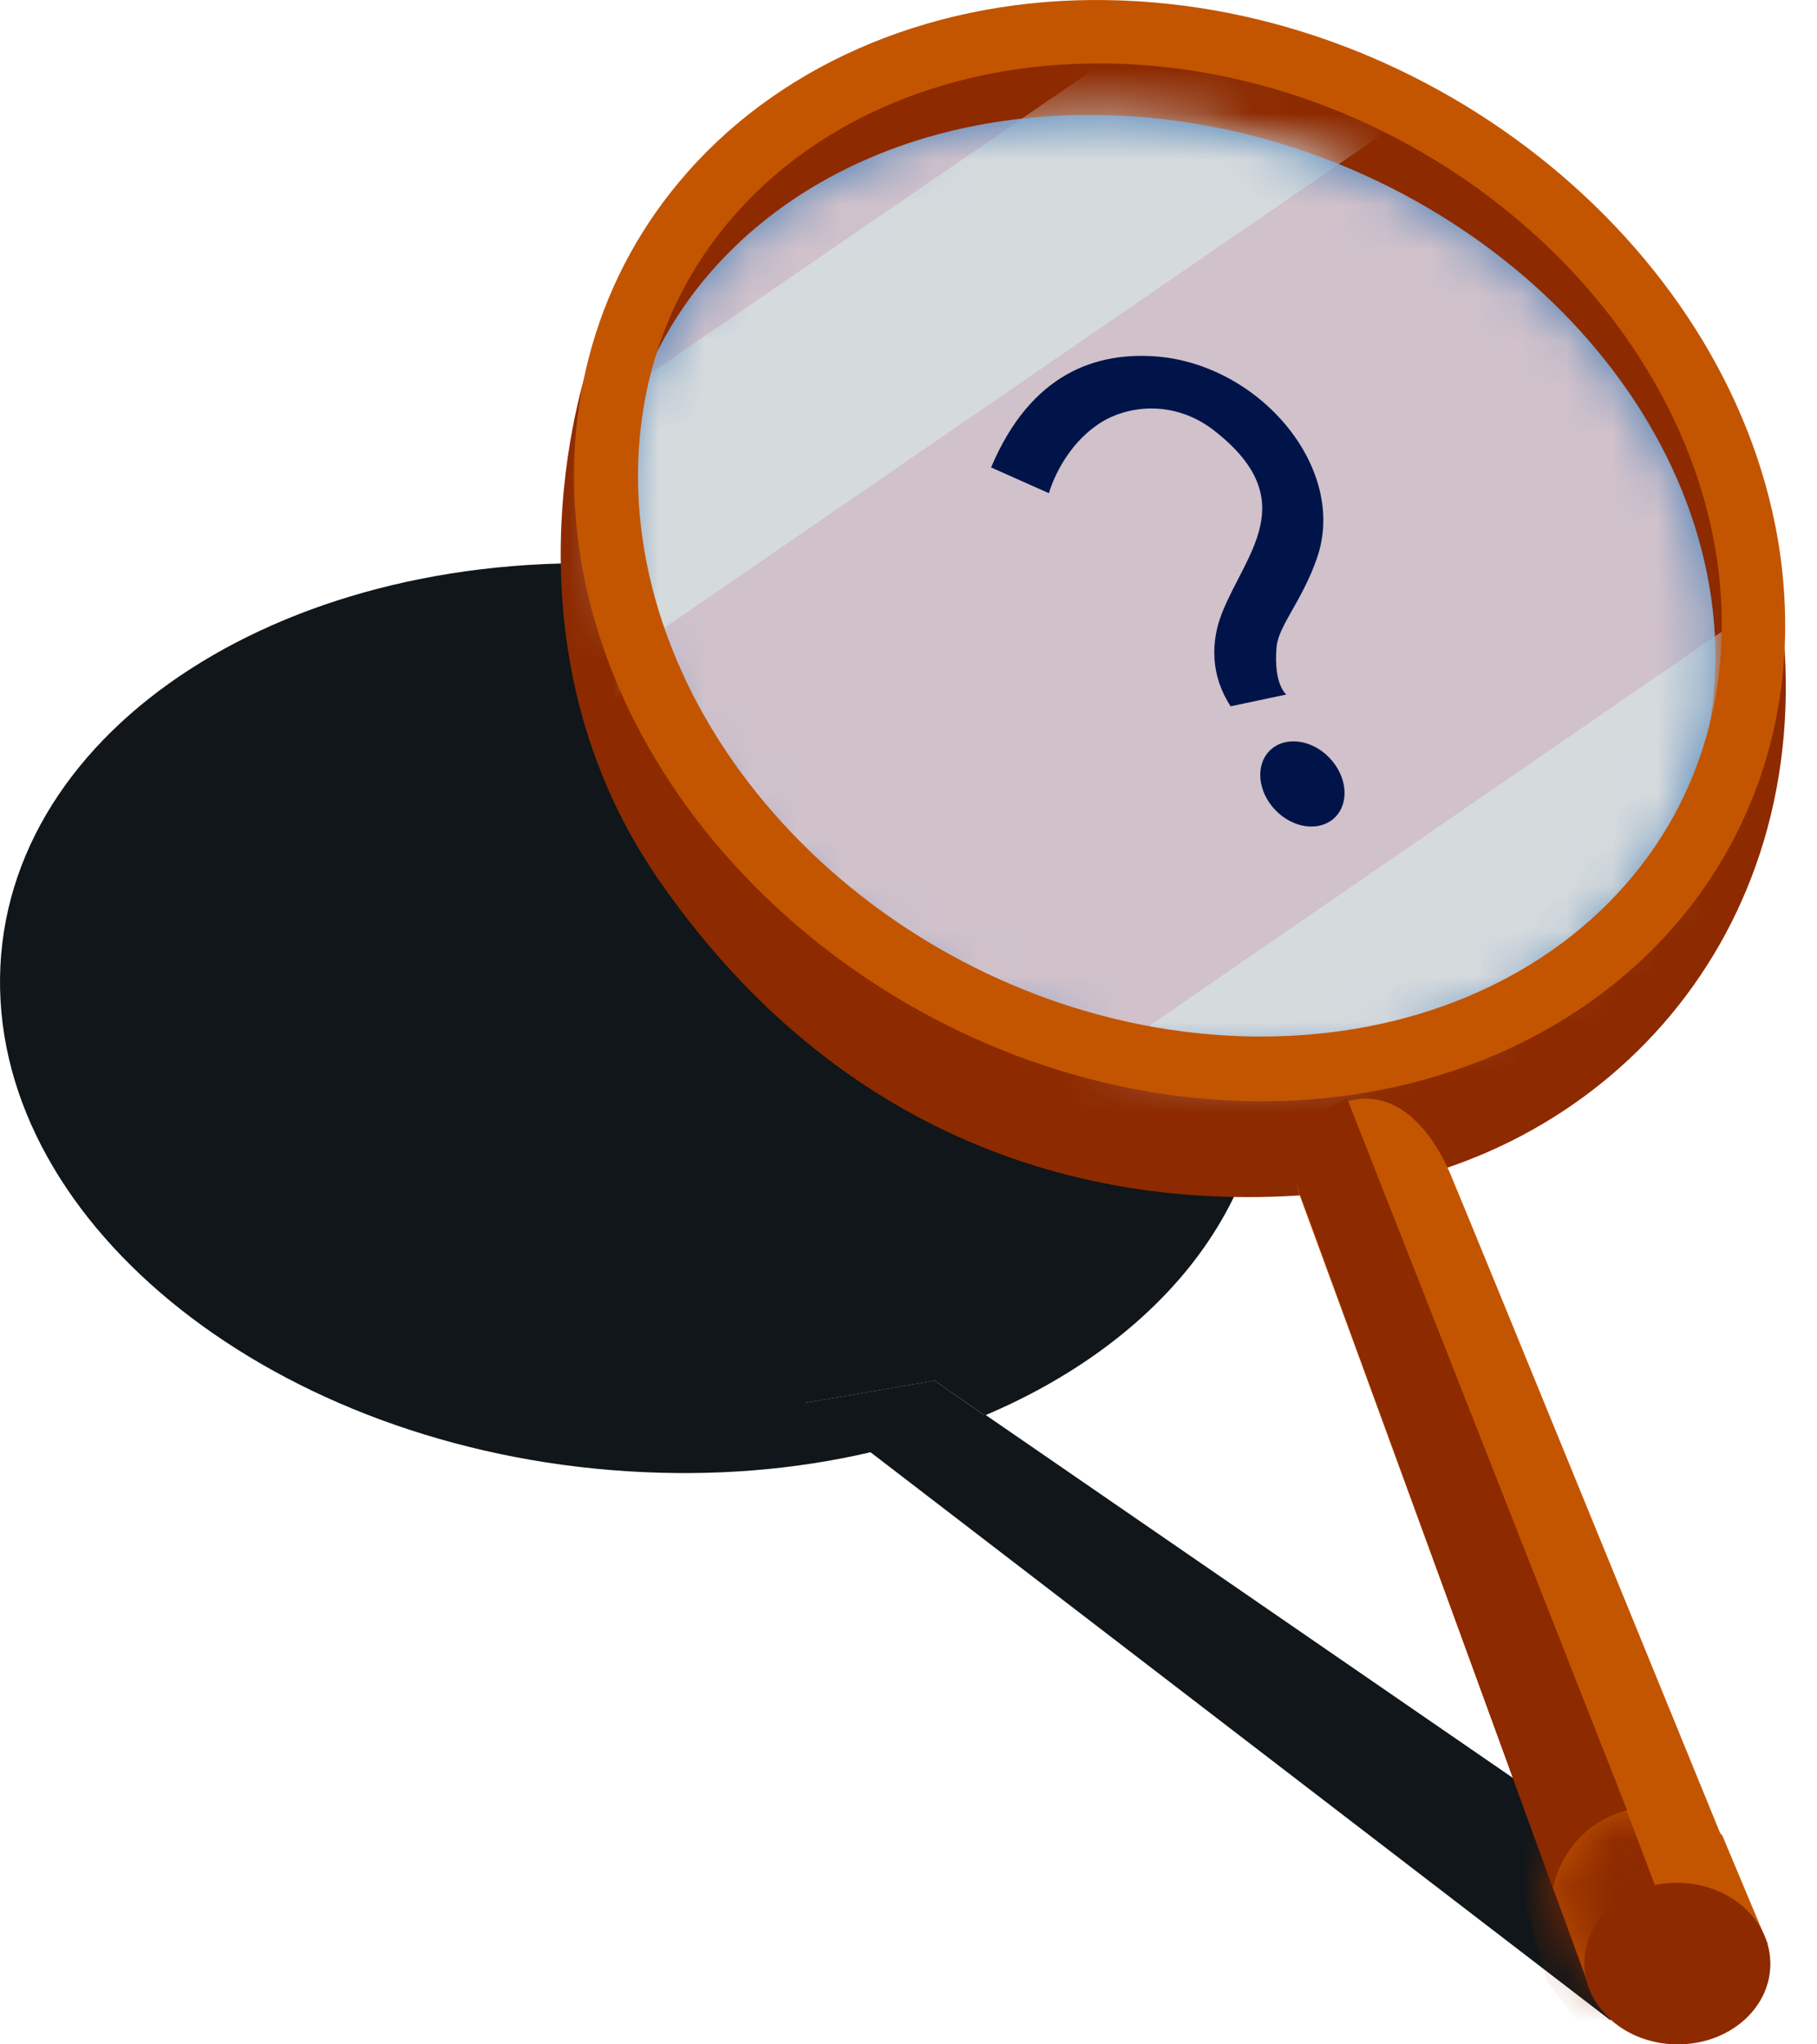 <svg width="40" height="45" viewBox="0 0 40 45" fill="none" xmlns="http://www.w3.org/2000/svg">
<path d="M38.911 42.994L35.446 44.465L19.149 31.955C20.038 31.741 20.897 31.48 21.694 31.143L38.911 42.994Z" fill="#101619"/>
<path d="M14.09 12.438C21.787 12.928 27.965 17.804 27.888 23.308C27.842 26.726 25.374 29.593 21.679 31.157L20.575 30.391L17.724 30.881L19.149 31.97C17.494 32.353 15.7 32.506 13.799 32.384C6.103 31.893 -0.076 27.018 0.001 21.514C0.077 16.01 6.394 11.947 14.09 12.438Z" fill="#101619"/>
<path d="M20.576 30.392L21.68 31.158C20.882 31.495 20.039 31.771 19.135 31.971L17.709 30.882L20.561 30.392H20.576Z" fill="#101619"/>
<path fill-rule="evenodd" clip-rule="evenodd" d="M13.003 7.867C13.003 7.867 10.795 13.939 14.459 19.305C18.139 24.671 23.489 26.863 29.361 26.25C35.233 25.637 39.986 20.623 39.235 13.693C38.483 6.764 34.666 4.51 32.474 2.915C30.281 1.321 24.654 0.048 20.822 0.922C16.989 1.796 13.003 7.883 13.003 7.883V7.867Z" fill="#8D2A00"/>
<path fill-rule="evenodd" clip-rule="evenodd" d="M24.194 2.533C30.817 2.625 36.842 7.393 37.67 13.157C38.498 18.922 33.776 23.521 27.153 23.414C20.53 23.307 14.505 18.554 13.677 12.789C12.864 7.025 17.571 2.425 24.194 2.533Z" fill="#4D82B8"/>
<mask id="mask0_4038_83211" style="mask-type:luminance" maskUnits="userSpaceOnUse" x="13" y="2" width="25" height="22">
<path d="M24.193 2.531C30.816 2.623 36.841 7.391 37.669 13.156C38.497 18.92 33.775 23.52 27.152 23.412C20.529 23.305 14.504 18.552 13.676 12.788C12.863 7.023 17.57 2.424 24.193 2.531Z" fill="white"/>
</mask>
<g mask="url(#mask0_4038_83211)">
<path fill-rule="evenodd" clip-rule="evenodd" d="M24.193 2.532C30.816 2.624 36.841 7.392 37.669 13.156C38.497 18.921 33.775 23.52 27.152 23.413C20.529 23.306 14.504 18.553 13.676 12.788C12.863 7.024 17.57 2.424 24.193 2.532Z" fill="#D0C1CB"/>
<path fill-rule="evenodd" clip-rule="evenodd" d="M35.738 -6.484C36.244 -6.254 36.382 -5.595 36.689 -5.165C37.562 -3.939 38.421 -2.697 39.295 -1.471C38.59 -0.98 37.884 -0.489 37.179 0.001L36.642 -1.317C29.222 3.788 21.787 8.893 14.366 13.999C13.814 14.934 13.278 15.854 12.726 16.789C11.499 17.632 10.257 18.476 9.031 19.319C8.969 19.273 8.908 19.227 8.847 19.196C8.831 19.288 8.862 19.349 8.785 19.288C8.172 18.384 7.559 17.479 6.946 16.575C6.777 16.329 6.317 15.9 6.394 15.655L8.785 14.029C8.939 13.263 9.077 12.496 9.23 11.73L13.109 9.047C20.652 3.88 28.195 -1.302 35.738 -6.484ZM51.023 4.892C51.913 6.164 52.802 7.437 53.676 8.709C53.906 9.001 54.611 9.599 54.442 10.028C46.838 15.225 39.233 20.423 31.629 25.605C29.805 26.862 27.996 28.134 26.171 29.392C25.803 29.667 24.623 30.787 24.148 30.618L21.679 26.892C21.388 26.479 21.035 26.187 20.821 25.666C30.878 18.736 40.951 11.806 51.023 4.877V4.892Z" fill="#D5DADD"/>
</g>
<path d="M27.784 24.241C27.784 24.241 27.646 24.241 27.569 24.241C20.333 24.134 13.679 18.66 12.744 12.037C12.315 8.955 13.158 6.027 15.136 3.789C17.312 1.32 20.685 -0.059 24.365 0.002C31.601 0.109 38.255 5.583 39.19 12.206C39.62 15.287 38.776 18.216 36.799 20.454C34.668 22.861 31.387 24.241 27.784 24.241ZM24.166 1.397C20.961 1.397 18.064 2.593 16.193 4.709C14.492 6.625 13.771 9.155 14.139 11.822C14.982 17.786 21.007 22.723 27.584 22.815C27.646 22.815 27.707 22.815 27.784 22.815C30.988 22.815 33.886 21.619 35.756 19.503C37.458 17.587 38.178 15.057 37.81 12.39C36.967 6.426 30.942 1.489 24.365 1.397C24.304 1.397 24.242 1.397 24.166 1.397Z" fill="#C35500"/>
<path fill-rule="evenodd" clip-rule="evenodd" d="M35.019 43.819C35.019 43.819 28.779 26.755 28.595 26.265C28.411 25.774 28.503 24.517 29.714 24.226C30.925 23.934 31.646 25.192 31.907 25.79C32.167 26.387 38.928 42.945 38.928 42.945L37.334 43.513L35.019 43.819Z" fill="#C35500"/>
<path fill-rule="evenodd" clip-rule="evenodd" d="M36.445 41.443L29.653 24.18C29.653 24.18 28.059 24.793 28.611 26.265C29.163 27.737 35.004 43.804 34.988 43.758C34.973 43.712 35.54 42.623 36.69 42.194L36.445 41.443Z" fill="#8D2A00"/>
<path fill-rule="evenodd" clip-rule="evenodd" d="M36.445 41.443L29.653 24.18C29.653 24.18 28.059 24.793 28.611 26.265C29.163 27.737 35.004 43.804 34.988 43.758C34.973 43.712 35.54 42.623 36.69 42.194L36.445 41.443Z" fill="#8D2A00"/>
<path fill-rule="evenodd" clip-rule="evenodd" d="M38.912 42.778L37.915 40.401C37.915 40.401 37.103 39.466 35.754 39.864C34.404 40.263 34.19 41.551 34.19 41.551L35.002 43.759L38.927 42.778H38.912Z" fill="#C35500"/>
<mask id="mask1_4038_83211" style="mask-type:luminance" maskUnits="userSpaceOnUse" x="34" y="39" width="5" height="5">
<path d="M38.91 42.778L37.914 40.401C37.914 40.401 37.101 39.466 35.752 39.864C34.403 40.263 34.188 41.551 34.188 41.551L35.001 43.759L38.926 42.778H38.91Z" fill="white"/>
</mask>
<g mask="url(#mask1_4038_83211)">
<path fill-rule="evenodd" clip-rule="evenodd" d="M35.705 39.574L36.533 41.766L35.506 44.372L35.153 45.032L34.049 43.606L33.206 40.555L35.705 39.574Z" fill="#8D2A00"/>
</g>
<path fill-rule="evenodd" clip-rule="evenodd" d="M36.949 41.443C38.084 41.458 38.988 42.271 38.973 43.252C38.958 44.233 38.038 45.015 36.903 45C35.769 44.985 34.864 44.172 34.88 43.191C34.895 42.21 35.815 41.428 36.949 41.443Z" fill="#8D2A00"/>
<path d="M21.818 10.289L23.091 10.856C23.091 10.856 23.336 9.936 24.133 9.369C24.746 8.924 25.85 8.756 26.785 9.522C28.656 11.025 27.429 12.175 26.908 13.478C26.648 14.121 26.648 14.873 27.092 15.547L28.319 15.287C28.319 15.287 28.027 15.072 28.104 14.229C28.15 13.769 28.671 13.217 28.993 12.282C29.668 10.335 27.782 8.066 25.513 7.851C24.133 7.728 22.692 8.219 21.818 10.289Z" fill="#00144A"/>
<path d="M29.38 18C29.711 17.685 29.662 17.096 29.271 16.685C28.88 16.274 28.294 16.197 27.963 16.512C27.632 16.828 27.681 17.416 28.072 17.827C28.463 18.238 29.049 18.315 29.38 18Z" fill="#00144A"/>
</svg>
